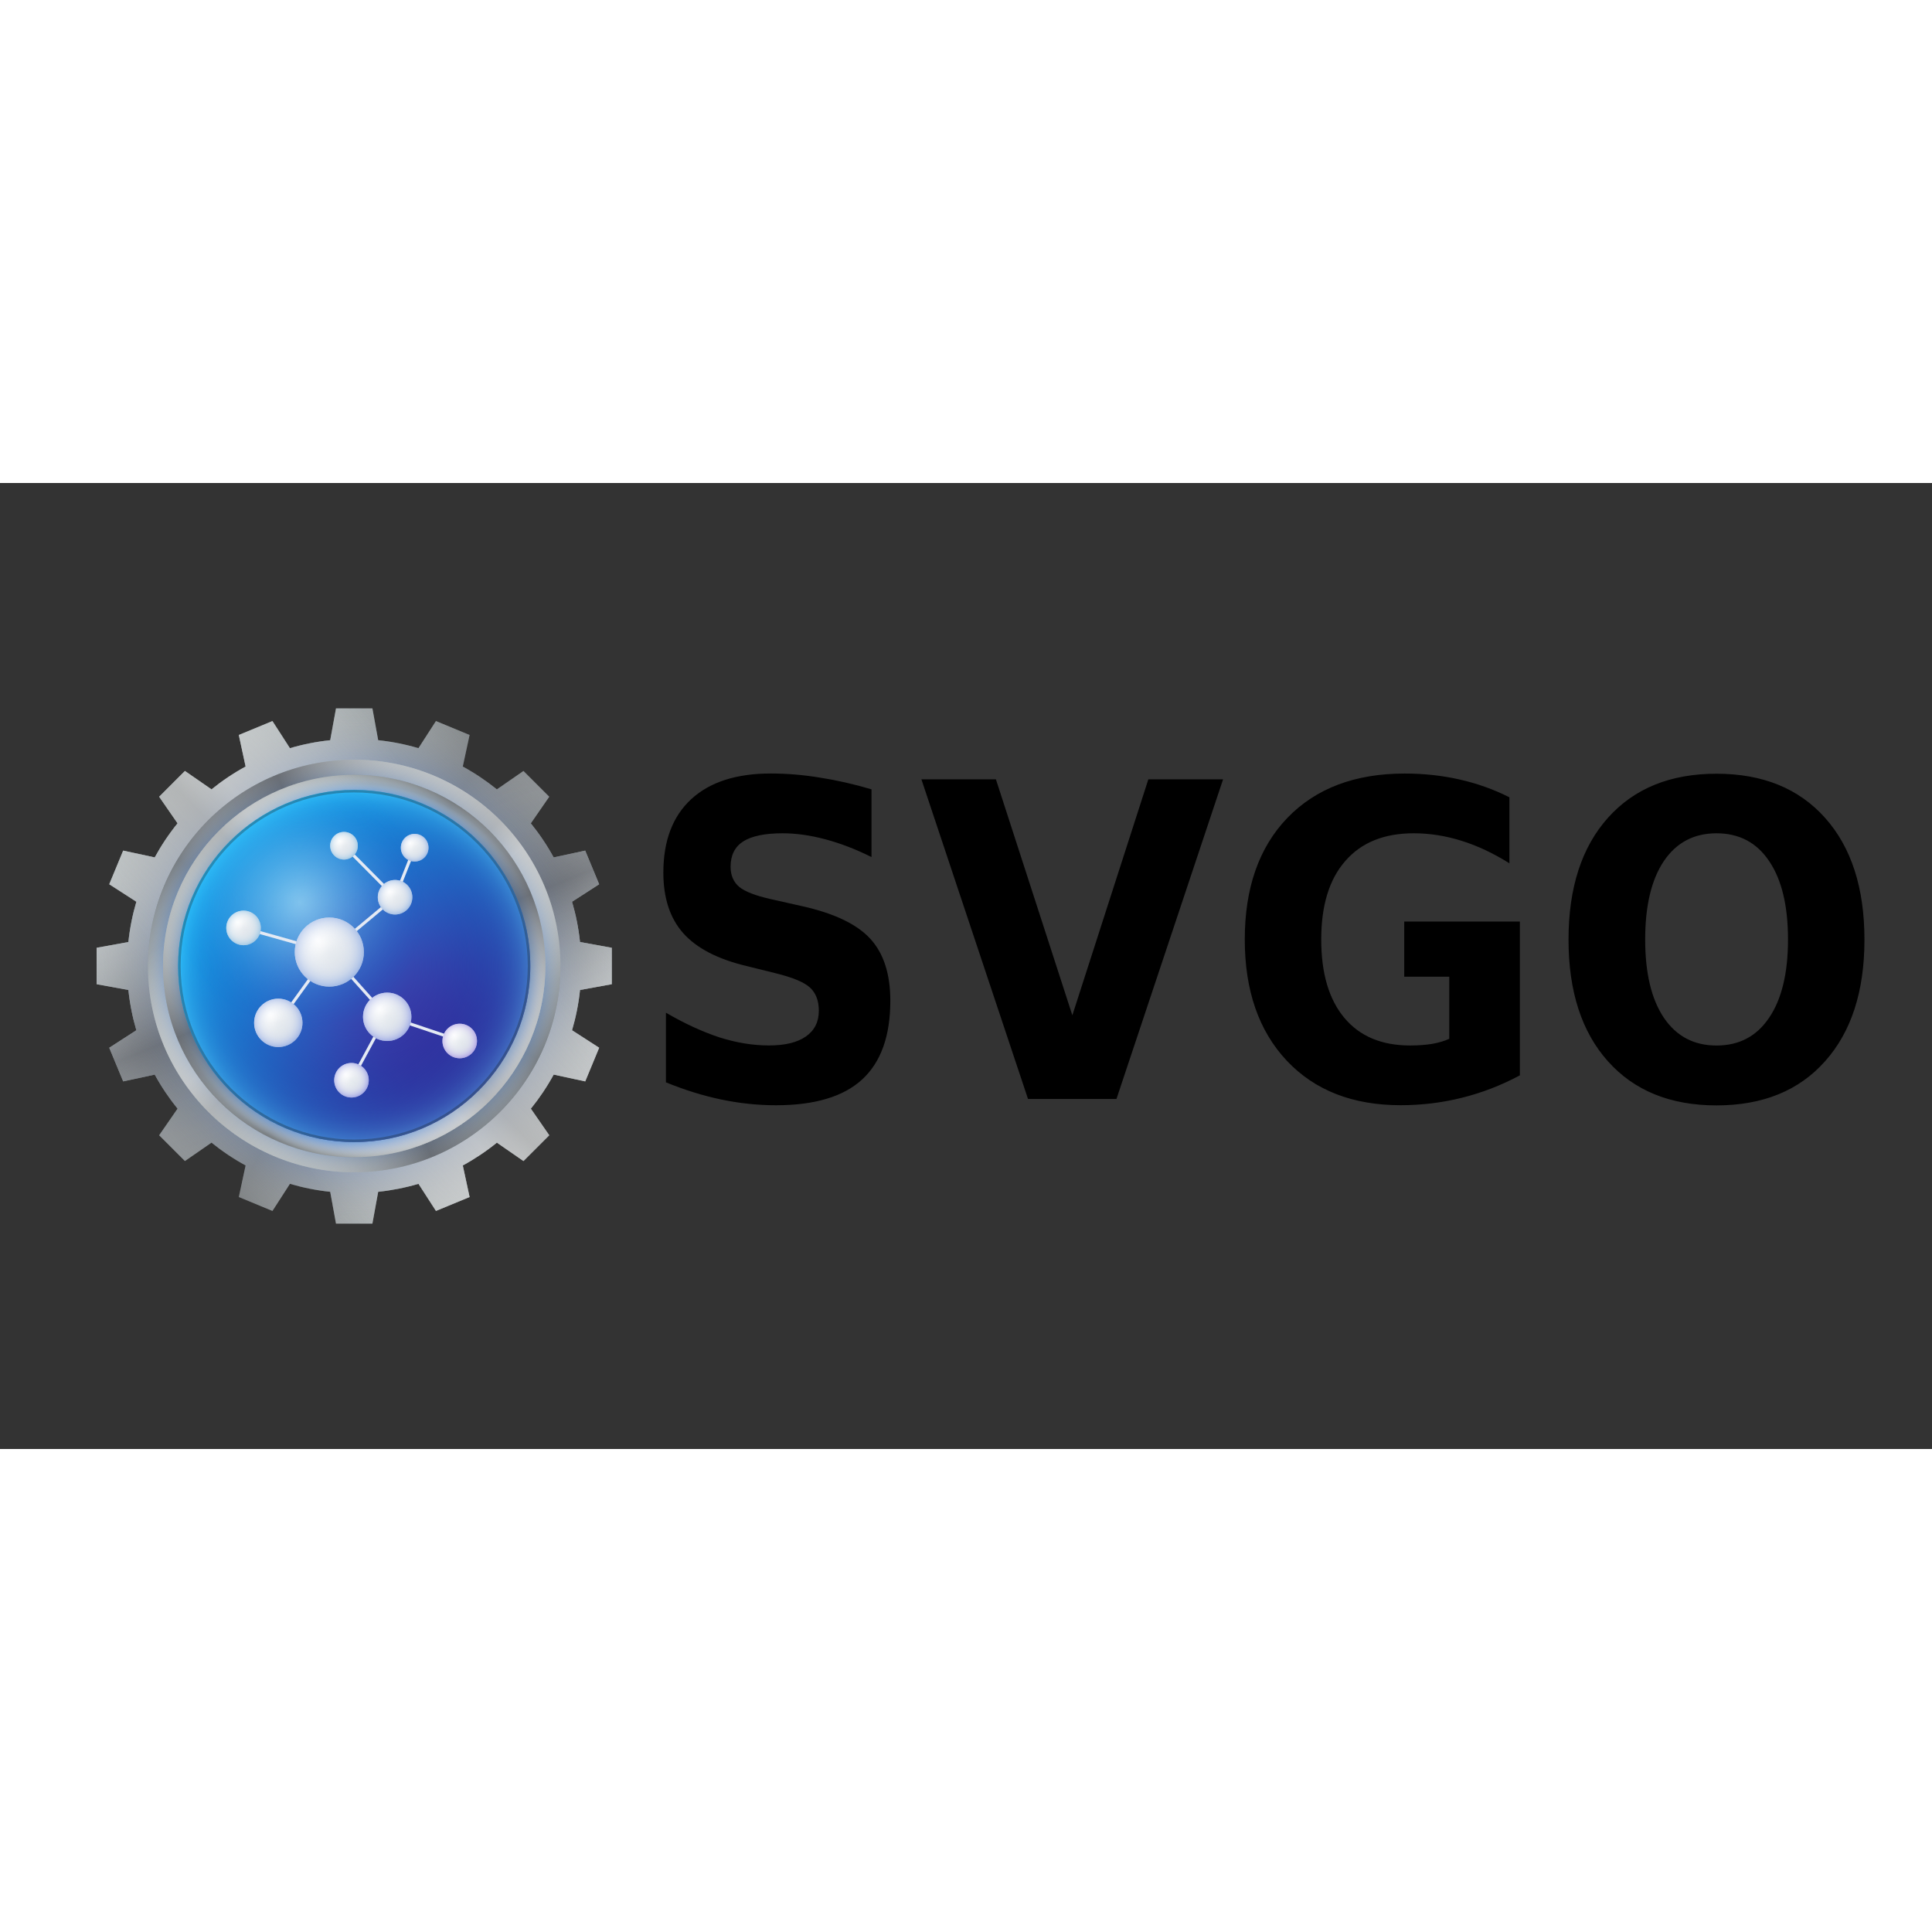 <svg xmlns="http://www.w3.org/2000/svg" xmlns:xlink="http://www.w3.org/1999/xlink" viewBox="0 0 120 60" height="1em" width="1em">
  <rect x="0" y="0" width="120" height="60" fill="#333333" stroke="none"/>
  <style>
    <![CDATA[.B{clip-path:url(#E)}.C{clip-path:url(#T)}.D{clip-path:url(#M)}.E{clip-path:url(#b)}.F{clip-path:url(#g)}.G{clip-path:url(#k)}.H{clip-path:url(#AM)}.I{clip-path:url(#s)}.J{clip-path:url(#w)}.K{clip-path:url(#AA)}.L{clip-path:url(#AE)}.M{clip-path:url(#AI)}.N{clip-path:url(#o)}]]>
  </style>
  <defs>
    <path id="A" d="M512 274.094v-36.19l-31.6-5.743c-1.443-13.75-4.13-27.128-7.93-40.03l26.958-17.377-13.852-33.438-31.354 6.776c-6.55-12.005-14.164-23.34-22.705-33.898l18.286-26.415-25.594-25.59L397.8 80.47c-10.56-8.54-21.896-16.157-33.898-22.706l6.773-31.354-33.437-13.85-17.376 26.958a224.75 224.75 0 0 0-40.032-7.931L274.098 0h-36.193l-5.744 31.6a224.51 224.51 0 0 0-40.033 7.931l-17.376-26.96-33.438 13.85 6.776 31.354c-12.004 6.55-23.34 14.165-33.9 22.706L87.776 62.185l-25.59 25.6L80.472 114.2a226.09 226.09 0 0 0-22.705 33.898l-31.355-6.776-13.85 33.438 26.96 17.377c-3.8 12.902-6.486 26.28-7.93 40.03L0 237.902v36.19l31.6 5.744c1.444 13.75 4.13 27.13 7.93 40.032l-26.96 17.378 13.85 33.435 31.355-6.773c6.55 12.005 14.165 23.34 22.705 33.898L62.185 424.22l25.59 25.593 26.415-18.287c10.558 8.542 21.895 16.157 33.9 22.706l-6.776 31.354 33.438 13.852 17.377-26.958c12.902 3.8 26.28 6.483 40.03 7.93l5.744 31.6h36.192l5.744-31.6a224.62 224.62 0 0 0 40.03-7.93l17.378 26.957 33.436-13.852-6.772-31.354a226.06 226.06 0 0 0 33.897-22.706l26.414 18.286 25.593-25.593-18.286-26.412c8.54-10.56 16.154-21.896 22.706-33.9l31.354 6.772 13.853-33.435-26.958-17.377c3.8-12.902 6.483-26.282 7.93-40.032L512 274.094z"/>
    <path id="B" d="M256 44.334c116.894 0 211.676 94.77 211.676 211.664S372.894 467.673 256 467.673 44.335 372.89 44.335 255.998 139.107 44.334 256 44.334z"/>
    <path id="C" d="M452.182 255.998c0 108.338-87.844 196.2-196.182 196.2s-196.18-87.853-196.18-196.2S147.66 59.832 256 59.832s196.182 87.83 196.182 196.166z"/>
    <path id="D" d="M256 80.5c-96.922 0-175.5 78.578-175.5 175.5s78.58 175.5 175.5 175.5 175.5-78.58 175.5-175.5S352.922 80.5 256 80.5z"/>
  </defs>
  <clipPath id="E">
    <use xlink:href="#A"/>
  </clipPath>
  <linearGradient id="F" gradientUnits="userSpaceOnUse" x1="480.818" y1="380.617" x2="31.183" y2="131.38">
    <stop offset="0" stop-color="#bdc6c9"/>
    <stop offset=".092" stop-color="#abb4b7"/>
    <stop offset=".277" stop-color="#7d8588"/>
    <stop offset=".483" stop-color="#444a4d"/>
    <stop offset=".584" stop-color="#5e6669"/>
    <stop offset=".772" stop-color="#899396"/>
    <stop offset=".916" stop-color="#a3afb2"/>
    <stop offset="1" stop-color="#adbabd"/>
  </linearGradient>
  <radialGradient id="G" cx="256" cy="255.998" r="257" gradientTransform="translate(0,0.001)" gradientUnits="userSpaceOnUse">
    <stop offset=".73" stop-color="#004ed4" stop-opacity=".4"/>
    <stop offset=".784" stop-color="#437cde" stop-opacity=".32"/>
    <stop offset=".842" stop-color="#83a8e7" stop-opacity=".234"/>
    <stop offset=".894" stop-color="#b5caee" stop-opacity=".157"/>
    <stop offset=".94" stop-color="#dae3f4" stop-opacity=".09"/>
    <stop offset=".977" stop-color="#f0f2f7" stop-opacity=".035"/>
    <stop offset="1" stop-color="#f8f8f8" stop-opacity="0"/>
  </radialGradient>
  <linearGradient id="H" gradientUnits="userSpaceOnUse" x1="352.299" y1="494.346" x2="159.701" y2="17.65">
    <stop offset="0" stop-color="#fff" stop-opacity="0"/>
    <stop offset=".5" stop-color="#4d5057" stop-opacity=".75"/>
    <stop offset="1" stop-color="#fff" stop-opacity="0"/>
  </linearGradient>
  <radialGradient id="I" cx="256" cy="255.998" r="257" gradientTransform="translate(0,0.001)" gradientUnits="userSpaceOnUse">
    <stop offset=".8" stop-color="#6b6b6b" stop-opacity="0"/>
    <stop offset=".826" stop-color="#848484" stop-opacity=".02"/>
    <stop offset=".883" stop-color="#b5b5b5" stop-opacity=".066"/>
    <stop offset=".933" stop-color="#dadada" stop-opacity=".107"/>
    <stop offset=".974" stop-color="#f0f0f0" stop-opacity=".14"/>
    <stop offset="1" stop-color="#f8f8f8" stop-opacity=".16"/>
  </radialGradient>
  <linearGradient id="J" gradientUnits="userSpaceOnUse" x1="74.274" y1="437.724" x2="437.726" y2="74.272">
    <stop offset="0" stop-color="#fff" stop-opacity="0"/>
    <stop offset=".5" stop-color="#828282" stop-opacity=".6"/>
    <stop offset="1" stop-color="#fff" stop-opacity="0"/>
  </linearGradient>
  <linearGradient id="K" gradientUnits="userSpaceOnUse" x1="45.46" y1="403.419" x2="466.539" y2="108.576">
    <stop offset=".2" stop-color="#fff" stop-opacity="0"/>
    <stop offset=".5" stop-color="#fff" stop-opacity=".36"/>
    <stop offset=".8" stop-color="#fff" stop-opacity="0"/>
  </linearGradient>
  <defs>
    <path id="L" d="M256 51c-113.224 0-205 91.775-205 205s91.777 205 205 205 205-91.775 205-205S369.226 51 256 51z"/>
  </defs>
  <clipPath id="M">
    <use xlink:href="#L"/>
  </clipPath>
  <linearGradient id="N" gradientUnits="userSpaceOnUse" x1="358.64" y1="70.842" x2="153.366" y2="441.165">
    <stop offset="0" stop-color="#bdc6c9"/>
    <stop offset=".092" stop-color="#abb4b7"/>
    <stop offset=".277" stop-color="#7d8588"/>
    <stop offset=".483" stop-color="#444a4d"/>
    <stop offset=".584" stop-color="#5e6669"/>
    <stop offset=".772" stop-color="#899396"/>
    <stop offset=".916" stop-color="#a3afb2"/>
    <stop offset="1" stop-color="#adbabd"/>
  </linearGradient>
  <radialGradient id="O" cx="255.997" cy="256.006" r="217.969" gradientTransform="matrix(0,-0.971,0.971,0,7.396,504.601)" gradientUnits="userSpaceOnUse">
    <stop offset=".86" stop-color="#0058d4" stop-opacity=".6"/>
    <stop offset="1" stop-color="#f8f8f8" stop-opacity="0"/>
  </radialGradient>
  <linearGradient id="P" gradientUnits="userSpaceOnUse" x1="452.313" y1="176.687" x2="59.7" y2="335.314">
    <stop offset="0" stop-color="#fff" stop-opacity="0"/>
    <stop offset=".5" stop-color="#4d5057" stop-opacity=".75"/>
    <stop offset="1" stop-color="#fff" stop-opacity="0"/>
  </linearGradient>
  <linearGradient id="Q" gradientUnits="userSpaceOnUse" x1="405.673" y1="405.671" x2="106.333" y2="106.331">
    <stop offset="0" stop-color="#fff" stop-opacity="0"/>
    <stop offset=".5" stop-color="#828282" stop-opacity=".6"/>
    <stop offset="1" stop-color="#fff" stop-opacity="0"/>
  </linearGradient>
  <linearGradient id="R" gradientUnits="userSpaceOnUse" x1="377.421" y1="429.401" x2="134.588" y2="82.599">
    <stop offset=".2" stop-color="#fff" stop-opacity="0"/>
    <stop offset=".5" stop-color="#fff" stop-opacity=".36"/>
    <stop offset=".8" stop-color="#fff" stop-opacity="0"/>
  </linearGradient>
  <defs>
    <path id="S" d="M446 256c0-104.932-85.066-190-190-190S66 151.067 66 256s85.066 189.998 190 189.998S446 360.933 446 256z"/>
  </defs>
  <clipPath id="T">
    <use xlink:href="#S"/>
  </clipPath>
  <linearGradient id="U" gradientUnits="userSpaceOnUse" x1="427.61" y1="351.133" x2="84.388" y2="160.881">
    <stop offset="0" stop-color="#bdc6c9"/>
    <stop offset=".092" stop-color="#abb4b7"/>
    <stop offset=".277" stop-color="#7d8588"/>
    <stop offset=".483" stop-color="#444a4d"/>
    <stop offset=".584" stop-color="#5e6669"/>
    <stop offset=".772" stop-color="#899396"/>
    <stop offset=".916" stop-color="#a3afb2"/>
    <stop offset="1" stop-color="#adbabd"/>
  </linearGradient>
  <radialGradient id="V" cx="260.891" cy="260.9" r="191.461" gradientTransform="matrix(0.971,0,0,0.971,7.397,7.398)" gradientUnits="userSpaceOnUse">
    <stop offset=".88" stop-color="#0037d4"/>
    <stop offset="1" stop-color="#f8f8f8" stop-opacity="0"/>
  </radialGradient>
  <radialGradient id="W" cx="256" cy="256" r="197.367" gradientTransform="matrix(0.973,0,0,0.973,6.961,6.96)" gradientUnits="userSpaceOnUse">
    <stop offset=".88" stop-color="#0066d4"/>
    <stop offset="1" stop-color="#f8f8f8" stop-opacity="0"/>
  </radialGradient>
  <linearGradient id="X" gradientUnits="userSpaceOnUse" x1="329.512" y1="437.945" x2="182.495" y2="74.067">
    <stop offset="0" stop-color="#fff" stop-opacity="0"/>
    <stop offset=".5" stop-color="#4d5057" stop-opacity=".75"/>
    <stop offset="1" stop-color="#fff" stop-opacity="0"/>
  </linearGradient>
  <linearGradient id="Y" gradientUnits="userSpaceOnUse" x1="117.285" y1="394.722" x2="394.718" y2="117.289">
    <stop offset="0" stop-color="#fff" stop-opacity="0"/>
    <stop offset=".5" stop-color="#828282" stop-opacity=".6"/>
    <stop offset="1" stop-color="#fff" stop-opacity="0"/>
  </linearGradient>
  <linearGradient id="Z" gradientUnits="userSpaceOnUse" x1="95.291" y1="368.536" x2="416.713" y2="143.474">
    <stop offset=".2" stop-color="#fff" stop-opacity="0"/>
    <stop offset=".5" stop-color="#fff" stop-opacity=".36"/>
    <stop offset=".8" stop-color="#fff" stop-opacity="0"/>
  </linearGradient>
  <defs>
    <path id="a" d="M256 81c-96.646 0-175 78.355-175 175s78.355 175 175 175 175-78.355 175-175S352.646 81 256 81z"/>
  </defs>
  <clipPath id="b">
    <use xlink:href="#a"/>
  </clipPath>
  <linearGradient id="c" gradientUnits="userSpaceOnUse" x1="131.906" y1="131.904" x2="380.096" y2="380.094">
    <stop offset="0" stop-color="#14b9ff"/>
    <stop offset="1" stop-color="#48007f"/>
  </linearGradient>
  <radialGradient id="d" cx="256" cy="255.998" r="175.5" gradientTransform="translate(0 0) translate(0,0.001)" gradientUnits="userSpaceOnUse">
    <stop offset=".33" stop-color="#006cc2" stop-opacity="0"/>
    <stop offset=".628" stop-color="#016ec3" stop-opacity=".232"/>
    <stop offset=".736" stop-color="#0575c7" stop-opacity=".315"/>
    <stop offset=".813" stop-color="#0d80ce" stop-opacity=".374"/>
    <stop offset=".874" stop-color="#1791d8" stop-opacity=".422"/>
    <stop offset=".927" stop-color="#25a7e4" stop-opacity=".464"/>
    <stop offset=".974" stop-color="#36c2f4" stop-opacity=".5"/>
    <stop offset="1" stop-color="#42d5ff" stop-opacity=".52"/>
  </radialGradient>
  <radialGradient id="e" cx="202" cy="192.998" r="127" gradientTransform="translate(0,0.001)" gradientUnits="userSpaceOnUse">
    <stop offset="0" stop-color="#e1ffff" stop-opacity=".5"/>
    <stop offset=".093" stop-color="#d9f9fd" stop-opacity=".453"/>
    <stop offset=".239" stop-color="#c3e7f6" stop-opacity=".38"/>
    <stop offset=".42" stop-color="#9ecaec" stop-opacity=".3"/>
    <stop offset=".628" stop-color="#6ca2de" stop-opacity=".186"/>
    <stop offset=".855" stop-color="#2c6fcc" stop-opacity=".072"/>
    <stop offset="1" stop-color="#004cbf" stop-opacity="0"/>
  </radialGradient>
  <defs>
    <circle id="f" cx="231.267" cy="242.166" r="34.333"/>
  </defs>
  <clipPath id="g">
    <use xlink:href="#f"/>
  </clipPath>
  <radialGradient id="h" cx="219.436" cy="230.335" r="51.497" gradientUnits="userSpaceOnUse">
    <stop offset="0" stop-color="#fff"/>
    <stop offset="1" stop-color="#b8c4d1"/>
  </radialGradient>
  <radialGradient id="i" cx="228.484" cy="237.666" r="34.647" gradientTransform="matrix(1.063,0,0,1.063,-12.968,-11.834)" gradientUnits="userSpaceOnUse">
    <stop offset="0" stop-color="#fff" stop-opacity="0"/>
    <stop offset=".265" stop-color="#fcfdfe" stop-opacity=".212"/>
    <stop offset=".449" stop-color="#f3f6fd" stop-opacity=".36"/>
    <stop offset=".609" stop-color="#e4ebf9" stop-opacity=".487"/>
    <stop offset=".755" stop-color="#cedbf5" stop-opacity=".604"/>
    <stop offset=".89" stop-color="#b2c7ef" stop-opacity=".712"/>
    <stop offset="1" stop-color="#95b2e9" stop-opacity=".8"/>
  </radialGradient>
  <defs>
    <circle id="j" cx="180.568" cy="312.5" r="24.033"/>
  </defs>
  <clipPath id="k">
    <use xlink:href="#j"/>
  </clipPath>
  <radialGradient id="l" cx="172.285" cy="304.218" r="36.048" gradientUnits="userSpaceOnUse">
    <stop offset="0" stop-color="#fff"/>
    <stop offset="1" stop-color="#b8c4d1"/>
  </radialGradient>
  <radialGradient id="m" cx="181.17" cy="304.201" r="24.252" gradientTransform="matrix(1.063,0,0,1.063,-12.968,-11.834)" gradientUnits="userSpaceOnUse">
    <stop offset="0" stop-color="#fff" stop-opacity="0"/>
    <stop offset=".265" stop-color="#fcfdfe" stop-opacity=".212"/>
    <stop offset=".449" stop-color="#f3f6fd" stop-opacity=".36"/>
    <stop offset=".609" stop-color="#e4eaf9" stop-opacity=".487"/>
    <stop offset=".755" stop-color="#ced9f5" stop-opacity=".604"/>
    <stop offset=".89" stop-color="#b2c4ef" stop-opacity=".712"/>
    <stop offset="1" stop-color="#95aee9" stop-opacity=".8"/>
  </radialGradient>
  <defs>
    <circle id="n" cx="288.801" cy="306.5" r="24.033"/>
  </defs>
  <clipPath id="o">
    <use xlink:href="#n"/>
  </clipPath>
  <radialGradient id="p" cx="280.519" cy="298.218" r="36.048" gradientUnits="userSpaceOnUse">
    <stop offset="0" stop-color="#fff"/>
    <stop offset="1" stop-color="#b8c4d1"/>
  </radialGradient>
  <radialGradient id="q" cx="282.978" cy="298.557" r="24.253" gradientTransform="matrix(1.063,0,0,1.063,-12.968,-11.834)" gradientUnits="userSpaceOnUse">
    <stop offset="0" stop-color="#fff" stop-opacity="0"/>
    <stop offset=".265" stop-color="#fcfdfe" stop-opacity=".212"/>
    <stop offset=".449" stop-color="#f3f5fd" stop-opacity=".36"/>
    <stop offset=".609" stop-color="#e4e7f9" stop-opacity=".487"/>
    <stop offset=".755" stop-color="#ced4f5" stop-opacity=".604"/>
    <stop offset=".89" stop-color="#b2bbef" stop-opacity=".712"/>
    <stop offset="1" stop-color="#95a2e9" stop-opacity=".8"/>
  </radialGradient>
  <defs>
    <circle id="r" cx="146.035" cy="218.167" r="17.167"/>
  </defs>
  <clipPath id="s">
    <use xlink:href="#r"/>
  </clipPath>
  <radialGradient id="t" cx="140.119" cy="212.251" r="25.749" gradientUnits="userSpaceOnUse">
    <stop offset="0" stop-color="#fff"/>
    <stop offset="1" stop-color="#b8c4d1"/>
  </radialGradient>
  <radialGradient id="u" cx="148.938" cy="215.719" r="17.323" gradientTransform="matrix(1.063,0,0,1.063,-12.968,-11.834)" gradientUnits="userSpaceOnUse">
    <stop offset="0" stop-color="#fff" stop-opacity="0"/>
    <stop offset=".265" stop-color="#fcfefe" stop-opacity=".212"/>
    <stop offset=".449" stop-color="#f3f9fd" stop-opacity=".36"/>
    <stop offset=".609" stop-color="#e4f1f9" stop-opacity=".487"/>
    <stop offset=".755" stop-color="#cee5f5" stop-opacity=".604"/>
    <stop offset=".89" stop-color="#b2d6ef" stop-opacity=".712"/>
    <stop offset="1" stop-color="#95c7e9" stop-opacity=".8"/>
  </radialGradient>
  <defs>
    <circle id="v" cx="296.603" cy="187.667" r="17.167"/>
  </defs>
  <clipPath id="w">
    <use xlink:href="#v"/>
  </clipPath>
  <radialGradient id="x" cx="290.687" cy="181.751" r="25.749" gradientUnits="userSpaceOnUse">
    <stop offset="0" stop-color="#fff"/>
    <stop offset="1" stop-color="#b8c4d1"/>
  </radialGradient>
  <radialGradient id="y" cx="290.568" cy="187.029" r="17.323" gradientTransform="matrix(1.063,0,0,1.063,-12.968,-11.834)" gradientUnits="userSpaceOnUse">
    <stop offset="0" stop-color="#fff" stop-opacity="0"/>
    <stop offset=".265" stop-color="#fcfdfe" stop-opacity=".212"/>
    <stop offset=".449" stop-color="#f3f7fd" stop-opacity=".36"/>
    <stop offset=".609" stop-color="#e4ecf9" stop-opacity=".487"/>
    <stop offset=".755" stop-color="#cedef5" stop-opacity=".604"/>
    <stop offset=".89" stop-color="#b2cbef" stop-opacity=".712"/>
    <stop offset="1" stop-color="#95b7e9" stop-opacity=".8"/>
  </radialGradient>
  <defs>
    <circle id="z" cx="253.304" cy="369.533" r="17.167"/>
  </defs>
  <clipPath id="AA">
    <use xlink:href="#z"/>
  </clipPath>
  <radialGradient id="AB" cx="247.388" cy="363.618" r="25.749" gradientUnits="userSpaceOnUse">
    <stop offset="0" stop-color="#fff"/>
    <stop offset="1" stop-color="#b8c4d1"/>
  </radialGradient>
  <radialGradient id="AC" cx="249.839" cy="358.1" r="17.323" gradientTransform="matrix(1.063,0,0,1.063,-12.968,-11.834)" gradientUnits="userSpaceOnUse">
    <stop offset="0" stop-color="#fff" stop-opacity="0"/>
    <stop offset=".265" stop-color="#fcfcfe" stop-opacity=".212"/>
    <stop offset=".449" stop-color="#f3f3fd" stop-opacity=".36"/>
    <stop offset=".609" stop-color="#e4e4f9" stop-opacity=".487"/>
    <stop offset=".755" stop-color="#cecff5" stop-opacity=".604"/>
    <stop offset=".89" stop-color="#b2b4ef" stop-opacity=".712"/>
    <stop offset="1" stop-color="#9598e9" stop-opacity=".8"/>
  </radialGradient>
  <defs>
    <circle id="AD" cx="360.868" cy="330.533" r="17.167"/>
  </defs>
  <clipPath id="AE">
    <use xlink:href="#AD"/>
  </clipPath>
  <radialGradient id="AF" cx="354.952" cy="324.618" r="25.749" gradientUnits="userSpaceOnUse">
    <stop offset="0" stop-color="#fff"/>
    <stop offset="1" stop-color="#b8c4d1"/>
  </radialGradient>
  <radialGradient id="AG" cx="351.019" cy="321.415" r="17.322" gradientTransform="matrix(1.063,0,0,1.063,-12.968,-11.834)" gradientUnits="userSpaceOnUse">
    <stop offset="0" stop-color="#fff" stop-opacity="0"/>
    <stop offset=".265" stop-color="#fdfcfe" stop-opacity=".212"/>
    <stop offset=".449" stop-color="#f5f3fd" stop-opacity=".36"/>
    <stop offset=".609" stop-color="#e9e4f9" stop-opacity=".487"/>
    <stop offset=".755" stop-color="#d7cef5" stop-opacity=".604"/>
    <stop offset=".89" stop-color="#c0b2ef" stop-opacity=".712"/>
    <stop offset="1" stop-color="#a995e9" stop-opacity=".8"/>
  </radialGradient>
  <defs>
    <circle id="AH" cx="245.867" cy="136.5" r="13.733"/>
  </defs>
  <clipPath id="AI">
    <use xlink:href="#AH"/>
  </clipPath>
  <radialGradient id="AJ" cx="241.135" cy="131.768" r="20.599" gradientUnits="userSpaceOnUse">
    <stop offset="0" stop-color="#fff"/>
    <stop offset="1" stop-color="#b8c4d1"/>
  </radialGradient>
  <radialGradient id="AK" cx="242.97" cy="139.026" r="13.859" gradientTransform="matrix(1.063,0,0,1.063,-12.968,-11.834)" gradientUnits="userSpaceOnUse">
    <stop offset="0" stop-color="#fff" stop-opacity="0"/>
    <stop offset=".265" stop-color="#fcfefe" stop-opacity=".212"/>
    <stop offset=".449" stop-color="#f3f9fd" stop-opacity=".36"/>
    <stop offset=".609" stop-color="#e4f1f9" stop-opacity=".487"/>
    <stop offset=".755" stop-color="#cee5f5" stop-opacity=".604"/>
    <stop offset=".89" stop-color="#b2d6ef" stop-opacity=".712"/>
    <stop offset="1" stop-color="#95c7e9" stop-opacity=".8"/>
  </radialGradient>
  <defs>
    <circle id="AL" cx="316.102" cy="138.438" r="13.733"/>
  </defs>
  <clipPath id="AM">
    <use xlink:href="#AL"/>
  </clipPath>
  <radialGradient id="AN" cx="311.369" cy="133.706" r="20.599" gradientUnits="userSpaceOnUse">
    <stop offset="0" stop-color="#fff"/>
    <stop offset="1" stop-color="#b8c4d1"/>
  </radialGradient>
  <radialGradient id="AO" cx="309.035" cy="140.85" r="13.859" gradientTransform="matrix(1.063,0,0,1.063,-12.968,-11.834)" gradientUnits="userSpaceOnUse">
    <stop offset="0" stop-color="#fff" stop-opacity="0"/>
    <stop offset=".265" stop-color="#fcfdfe" stop-opacity=".212"/>
    <stop offset=".449" stop-color="#f3f7fd" stop-opacity=".36"/>
    <stop offset=".609" stop-color="#e4ecf9" stop-opacity=".487"/>
    <stop offset=".755" stop-color="#ceddf5" stop-opacity=".604"/>
    <stop offset=".89" stop-color="#b2c9ef" stop-opacity=".712"/>
    <stop offset="1" stop-color="#95b5e9" stop-opacity=".8"/>
  </radialGradient>
  <g transform="matrix(.5 0 0 .5 6 16)">
    <g transform="matrix(.125 0 0 .125 0 -4)">
      <circle r="257" cy="255.998" cx="256" fill="url(#F)" class="B"/>
      <circle r="257" cy="255.998" cx="256" fill="url(#G)" class="B"/>
      <circle r="257" cy="255.998" cx="256" fill="url(#H)" class="B"/>
      <circle r="257" cy="255.998" cx="256" fill="url(#I)" class="B"/>
      <circle r="257" cy="255.998" cx="256" fill="url(#J)" class="B"/>
      <circle r="257" cy="255.998" cx="256" fill="url(#K)" class="B"/>
      <use xlink:href="#B" fill="url(#N)" class="D"/>
      <use xlink:href="#B" fill="url(#O)" class="D"/>
      <use xlink:href="#B" fill="url(#P)" class="D"/>
      <use xlink:href="#B" fill="url(#Q)" class="D"/>
      <use xlink:href="#B" fill="url(#R)" class="D"/>
      <use xlink:href="#C" fill="url(#U)" class="C"/>
      <path d="M446.68 260.746c0 102.678-83.253 185.94-185.93 185.94S74.82 363.423 74.82 260.746 158.07 74.83 260.748 74.83s185.93 83.24 185.93 185.915z" fill="url(#V)" class="C"/>
      <path d="M448 255.987C448 362.02 362.032 448 256 448S64 362.02 64 255.987 149.967 64 256 64s192 85.957 192 191.987z" fill="url(#W)" class="C"/>
      <use xlink:href="#C" fill="url(#X)" class="C"/>
      <use xlink:href="#C" fill="url(#Y)" class="C"/>
      <use xlink:href="#C" fill="url(#Z)" class="C"/>
      <use xlink:href="#D" fill="url(#c)" class="E"/>
      <use xlink:href="#D" fill="url(#d)" class="E"/>
      <path d="M202 66c-70.134 0-127 56.867-127 127s56.867 127 127 127c70.13 0 127-56.87 127-127S272.13 66 202 66z" fill="url(#e)" class="E"/>
      <path d="M256 67C151.62 67 67 151.62 67 256s84.62 189 189 189 189-84.62 189-189S360.382 67 256 67zm0 361.48c-95.26 0-172.485-77.224-172.485-172.48S160.742 83.516 256 83.516 428.48 160.742 428.48 256 351.26 428.48 256 428.48z" opacity=".3" fill="#191919" class="E"/>
    </g>
    <path d="M28.908 26.27l8.167-6.812m0 0l-6.342-6.396m6.342 6.396l2.438-6.154M28.908 26.27l-10.654-3m10.654 3l-6.337 8.792m6.337-8.792l7.075 7.925m0 .001l9.042 3.038m-9.042-3.038l-4.32 7.996" stroke-miterlimit="10" fill="none" stroke="#e4eaf4" stroke-width=".375"/>
    <g transform="matrix(.125 0 0 .125 0 -4)">
      <circle r="51.498" cy="230.335" cx="219.436" fill="url(#h)" class="F"/>
      <circle r="36.833" cy="240.833" cx="229.934" fill="url(#i)" class="F"/>
      <circle r="36.048" cy="304.219" cx="172.285" fill="url(#l)" class="G"/>
      <circle r="25.783" cy="311.566" cx="179.634" fill="url(#m)" class="G"/>
      <circle r="36.048" cy="298.219" cx="280.519" fill="url(#p)" class="N"/>
      <circle r="25.783" cy="305.566" cx="287.867" fill="url(#q)" class="N"/>
      <circle r="25.749" cy="212.252" cx="140.119" fill="url(#t)" class="I"/>
      <circle r="18.416" cy="217.5" cx="145.368" fill="url(#u)" class="I"/>
      <circle r="25.749" cy="181.751" cx="290.687" fill="url(#x)" class="J"/>
      <circle r="18.416" cy="187" cx="295.936" fill="url(#y)" class="J"/>
      <circle r="25.749" cy="363.619" cx="247.388" fill="url(#AB)" class="K"/>
      <circle r="18.416" cy="368.867" cx="252.637" fill="url(#AC)" class="K"/>
      <circle r="25.749" cy="324.619" cx="354.952" fill="url(#AF)" class="L"/>
      <circle r="18.416" cy="329.867" cx="360.201" fill="url(#AG)" class="L"/>
      <circle r="20.599" cy="131.768" cx="241.135" fill="url(#AJ)" class="M"/>
      <circle r="14.733" cy="135.967" cx="245.334" fill="url(#AK)" class="M"/>
      <circle r="20.599" cy="133.707" cx="311.369" fill="url(#AN)" class="H"/>
      <circle r="14.733" cy="137.905" cx="315.568" fill="url(#AO)" class="H"/>
    </g>
  </g>
  <path d="M54.13 19.03v4.203q-1.463-.73-2.873-1.104-1.396-.372-2.647-.372-1.65 0-2.447.505-.785.505-.785 1.57 0 .798.532 1.25.532.44 1.942.758l1.955.44q2.992.665 4.243 2.022 1.25 1.357 1.25 3.857 0 3.285-1.756 4.894-1.742 1.596-5.346 1.596-1.702 0-3.418-.36-1.702-.36-3.418-1.064V32.9q1.716 1 3.312 1.53 1.596.505 3.085.505 1.503 0 2.3-.56.8-.56.8-1.596 0-.93-.545-1.436-.545-.505-2.18-.904L46.362 30q-2.673-.638-3.923-2.035-1.237-1.396-1.237-3.764 0-2.966 1.73-4.562 1.73-1.596 4.947-1.596 1.476 0 3.032.253 1.556.24 3.218.73zm3.1-.625h4.628l4.748 14.656 4.72-14.656h4.642L69.345 38.26h-5.493L57.23 18.405zm37.184 18.38q-1.73.93-3.6 1.396-1.85.465-3.817.465-4.47 0-7.075-2.766-2.607-2.78-2.607-7.527 0-4.8 2.647-7.554 2.66-2.753 7.288-2.753 1.782 0 3.418.372 1.636.372 3.085 1.104v4.1q-1.503-.944-2.98-1.4-1.476-.465-2.966-.465-2.753 0-4.243 1.716-1.5 1.702-1.5 4.88 0 3.152 1.436 4.868 1.436 1.716 4.083 1.716.718 0 1.33-.093.625-.106 1.104-.32v-3.857H87.22v-3.43h7.182v9.55zm12.2-15.028q-2.1 0-3.272 1.73-1.157 1.73-1.157 4.868 0 3.125 1.157 4.854 1.17 1.73 3.272 1.73 2.115 0 3.272-1.73 1.17-1.73 1.17-4.854 0-3.14-1.17-4.868-1.157-1.73-3.272-1.73zm0-3.7q4.3 0 6.743 2.74 2.447 2.74 2.447 7.567 0 4.814-2.447 7.554-2.434 2.74-6.743 2.74-4.296 0-6.743-2.74-2.447-2.74-2.447-7.554 0-4.828 2.447-7.567 2.447-2.74 6.743-2.74z"/>
</svg>
